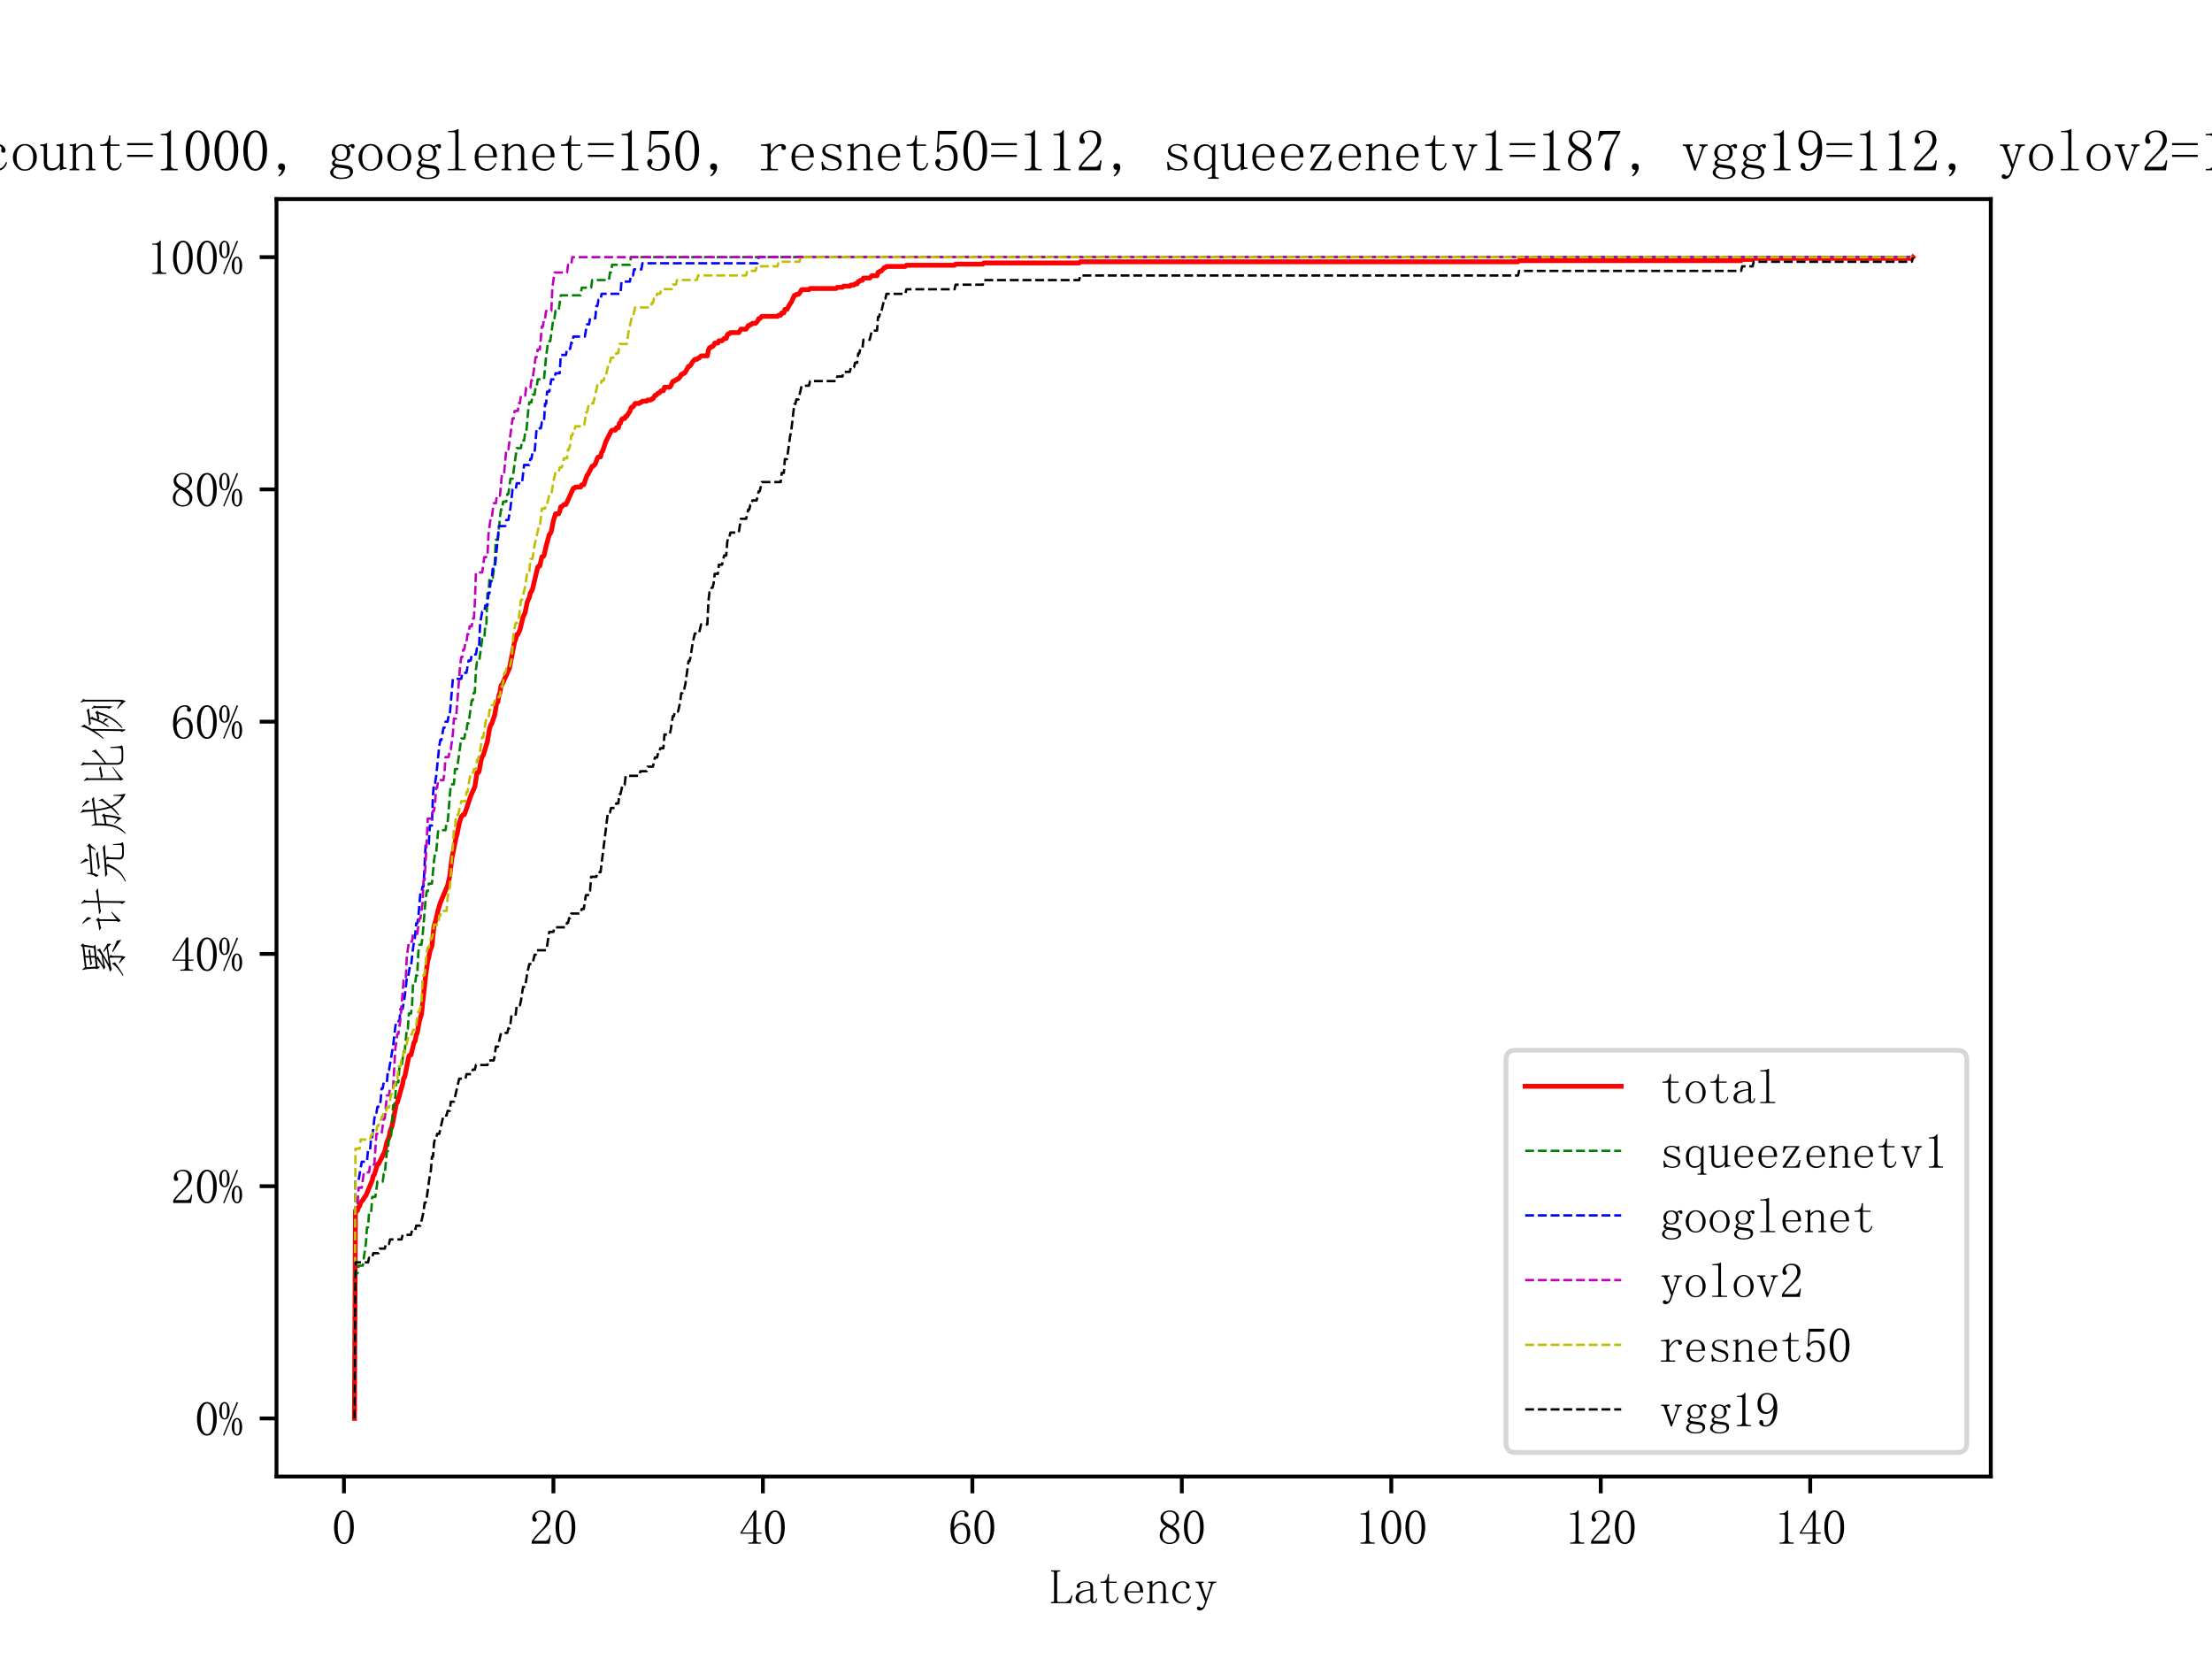<?xml version="1.0" encoding="utf-8" standalone="no"?>
<!DOCTYPE svg PUBLIC "-//W3C//DTD SVG 1.1//EN"
  "http://www.w3.org/Graphics/SVG/1.1/DTD/svg11.dtd">
<svg xmlns:xlink="http://www.w3.org/1999/xlink" width="460.8pt" height="345.6pt" viewBox="0 0 460.8 345.6" xmlns="http://www.w3.org/2000/svg" version="1.1">
 <defs>
  <style type="text/css">*{stroke-linejoin: round; stroke-linecap: butt}</style>
 </defs>
 <g id="figure_1">
  <g id="patch_1">
   <path d="M 0 345.6 
L 460.8 345.6 
L 460.8 0 
L 0 0 
z
" style="fill: #ffffff"/>
  </g>
  <g id="axes_1">
   <g id="patch_2">
    <path d="M 57.6 307.584 
L 414.72 307.584 
L 414.72 41.472 
L 57.6 41.472 
z
" style="fill: #ffffff"/>
   </g>
   <g id="matplotlib.axis_1">
    <g id="xtick_1">
     <g id="line2d_1">
      <defs>
       <path id="m1323248e77" d="M 0 0 
L 0 3.5 
" style="stroke: #000000; stroke-width: 0.8"/>
      </defs>
      <g>
       <use xlink:href="#m1323248e77" x="71.651" y="307.584" style="stroke: #000000; stroke-width: 0.8"/>
      </g>
     </g>
     <g id="text_1">
      <!-- 0 -->
      <g transform="translate(69.151 321.576) scale(0.1 -0.1)">
       <defs>
        <path id="FangSong-30" d="M 1575 4125 
Q 1225 4125 987 3587 
Q 750 3050 750 2150 
Q 750 1200 987 675 
Q 1225 150 1575 150 
Q 1950 150 2162 675 
Q 2375 1200 2375 2150 
Q 2375 3050 2175 3587 
Q 1975 4125 1575 4125 
z
M 1575 -50 
Q 1025 -50 650 525 
Q 275 1100 275 2150 
Q 275 3125 637 3725 
Q 1000 4325 1575 4325 
Q 2125 4325 2487 3750 
Q 2850 3175 2850 2150 
Q 2850 1125 2487 537 
Q 2125 -50 1575 -50 
z
" transform="scale(0.016)"/>
       </defs>
       <use xlink:href="#FangSong-30"/>
      </g>
     </g>
    </g>
    <g id="xtick_2">
     <g id="line2d_2">
      <g>
       <use xlink:href="#m1323248e77" x="115.287" y="307.584" style="stroke: #000000; stroke-width: 0.8"/>
      </g>
     </g>
     <g id="text_2">
      <!-- 20 -->
      <g transform="translate(110.287 321.576) scale(0.1 -0.1)">
       <defs>
        <path id="FangSong-32" d="M 2300 3225 
Q 2300 3675 2100 3912 
Q 1900 4150 1500 4150 
Q 1200 4150 987 3987 
Q 775 3825 775 3575 
Q 775 3425 862 3325 
Q 950 3225 950 3125 
Q 950 3000 887 2937 
Q 825 2875 700 2875 
Q 550 2875 462 2962 
Q 375 3050 375 3250 
Q 375 3775 750 4050 
Q 1125 4325 1550 4325 
Q 2150 4325 2437 4025 
Q 2725 3725 2725 3275 
Q 2725 2975 2587 2675 
Q 2450 2375 2150 2100 
Q 1425 1400 1037 962 
Q 650 525 575 375 
L 2050 375 
Q 2275 375 2425 550 
Q 2575 725 2625 1075 
L 2775 1075 
L 2625 0 
L 300 0 
L 300 325 
Q 425 550 712 900 
Q 1000 1250 1475 1725 
Q 1900 2150 2100 2525 
Q 2300 2900 2300 3225 
z
" transform="scale(0.016)"/>
       </defs>
       <use xlink:href="#FangSong-32"/>
       <use xlink:href="#FangSong-30" x="50"/>
      </g>
     </g>
    </g>
    <g id="xtick_3">
     <g id="line2d_3">
      <g>
       <use xlink:href="#m1323248e77" x="158.924" y="307.584" style="stroke: #000000; stroke-width: 0.8"/>
      </g>
     </g>
     <g id="text_3">
      <!-- 40 -->
      <g transform="translate(153.924 321.576) scale(0.1 -0.1)">
       <defs>
        <path id="FangSong-34" d="M 2275 475 
Q 2275 300 2375 225 
Q 2475 150 2650 150 
L 2875 150 
L 2875 0 
L 1225 0 
L 1225 150 
L 1500 150 
Q 1700 150 1787 225 
Q 1875 300 1875 475 
L 1875 1300 
L 200 1300 
L 200 1425 
L 2025 4325 
L 2275 4325 
L 2275 1450 
L 2950 1450 
L 2950 1300 
L 2275 1300 
L 2275 475 
z
M 1850 3700 
L 425 1450 
L 1875 1450 
L 1875 3700 
L 1850 3700 
z
" transform="scale(0.016)"/>
       </defs>
       <use xlink:href="#FangSong-34"/>
       <use xlink:href="#FangSong-30" x="50"/>
      </g>
     </g>
    </g>
    <g id="xtick_4">
     <g id="line2d_4">
      <g>
       <use xlink:href="#m1323248e77" x="202.56" y="307.584" style="stroke: #000000; stroke-width: 0.8"/>
      </g>
     </g>
     <g id="text_4">
      <!-- 60 -->
      <g transform="translate(197.56 321.576) scale(0.1 -0.1)">
       <defs>
        <path id="FangSong-36" d="M 750 1700 
Q 750 950 1012 537 
Q 1275 125 1650 125 
Q 2025 125 2225 400 
Q 2425 675 2425 1425 
Q 2425 1925 2212 2200 
Q 2000 2475 1700 2475 
Q 1425 2475 1187 2312 
Q 950 2150 750 1700 
z
M 1725 2725 
Q 2325 2725 2587 2325 
Q 2850 1925 2850 1425 
Q 2850 675 2487 312 
Q 2125 -50 1650 -50 
Q 975 -50 625 462 
Q 275 975 275 1950 
Q 275 3100 700 3712 
Q 1125 4325 1850 4325 
Q 2200 4325 2412 4125 
Q 2625 3925 2625 3775 
Q 2625 3625 2562 3550 
Q 2500 3475 2350 3475 
Q 2225 3475 2162 3537 
Q 2100 3600 2100 3725 
Q 2100 3775 2112 3825 
Q 2125 3875 2125 3925 
Q 2125 4025 2050 4087 
Q 1975 4150 1775 4150 
Q 1350 4150 1050 3762 
Q 750 3375 750 2075 
Q 900 2400 1162 2562 
Q 1425 2725 1725 2725 
z
" transform="scale(0.016)"/>
       </defs>
       <use xlink:href="#FangSong-36"/>
       <use xlink:href="#FangSong-30" x="50"/>
      </g>
     </g>
    </g>
    <g id="xtick_5">
     <g id="line2d_5">
      <g>
       <use xlink:href="#m1323248e77" x="246.196" y="307.584" style="stroke: #000000; stroke-width: 0.8"/>
      </g>
     </g>
     <g id="text_5">
      <!-- 80 -->
      <g transform="translate(241.196 321.576) scale(0.1 -0.1)">
       <defs>
        <path id="FangSong-38" d="M 600 1025 
Q 600 625 862 375 
Q 1125 125 1525 125 
Q 2000 125 2212 375 
Q 2425 625 2425 1000 
Q 2425 1325 2125 1625 
Q 1825 1925 1225 2175 
Q 925 1975 762 1675 
Q 600 1375 600 1025 
z
M 2800 1075 
Q 2800 600 2450 275 
Q 2100 -50 1525 -50 
Q 1000 -50 625 275 
Q 250 600 250 1025 
Q 250 1450 462 1750 
Q 675 2050 1075 2275 
Q 725 2450 537 2712 
Q 350 2975 350 3300 
Q 350 3725 675 4025 
Q 1000 4325 1575 4325 
Q 2100 4325 2425 4025 
Q 2750 3725 2750 3300 
Q 2750 3000 2562 2737 
Q 2375 2475 1975 2275 
Q 2400 2025 2600 1725 
Q 2800 1425 2800 1075 
z
M 2400 3275 
Q 2400 3625 2200 3887 
Q 2000 4150 1575 4150 
Q 1100 4150 900 3900 
Q 700 3650 700 3375 
Q 700 3100 987 2837 
Q 1275 2575 1800 2375 
Q 2100 2525 2250 2750 
Q 2400 2975 2400 3275 
z
" transform="scale(0.016)"/>
       </defs>
       <use xlink:href="#FangSong-38"/>
       <use xlink:href="#FangSong-30" x="50"/>
      </g>
     </g>
    </g>
    <g id="xtick_6">
     <g id="line2d_6">
      <g>
       <use xlink:href="#m1323248e77" x="289.833" y="307.584" style="stroke: #000000; stroke-width: 0.8"/>
      </g>
     </g>
     <g id="text_6">
      <!-- 100 -->
      <g transform="translate(282.333 321.576) scale(0.1 -0.1)">
       <defs>
        <path id="FangSong-31" d="M 1800 4350 
L 1800 550 
Q 1800 350 1925 250 
Q 2050 150 2275 150 
L 2525 150 
L 2525 0 
L 700 0 
L 700 150 
L 925 150 
Q 1175 150 1287 250 
Q 1400 350 1400 550 
L 1400 3575 
Q 1400 3675 1337 3737 
Q 1275 3800 1150 3800 
L 700 3800 
L 700 3950 
L 925 3950 
Q 1225 3950 1412 4050 
Q 1600 4150 1700 4350 
L 1800 4350 
z
" transform="scale(0.016)"/>
       </defs>
       <use xlink:href="#FangSong-31"/>
       <use xlink:href="#FangSong-30" x="50"/>
       <use xlink:href="#FangSong-30" x="100"/>
      </g>
     </g>
    </g>
    <g id="xtick_7">
     <g id="line2d_7">
      <g>
       <use xlink:href="#m1323248e77" x="333.469" y="307.584" style="stroke: #000000; stroke-width: 0.8"/>
      </g>
     </g>
     <g id="text_7">
      <!-- 120 -->
      <g transform="translate(325.969 321.576) scale(0.1 -0.1)">
       <use xlink:href="#FangSong-31"/>
       <use xlink:href="#FangSong-32" x="50"/>
       <use xlink:href="#FangSong-30" x="100"/>
      </g>
     </g>
    </g>
    <g id="xtick_8">
     <g id="line2d_8">
      <g>
       <use xlink:href="#m1323248e77" x="377.105" y="307.584" style="stroke: #000000; stroke-width: 0.8"/>
      </g>
     </g>
     <g id="text_8">
      <!-- 140 -->
      <g transform="translate(369.605 321.576) scale(0.1 -0.1)">
       <use xlink:href="#FangSong-31"/>
       <use xlink:href="#FangSong-34" x="50"/>
       <use xlink:href="#FangSong-30" x="100"/>
      </g>
     </g>
    </g>
    <g id="text_9">
     <!-- Latency -->
     <g transform="translate(218.66 333.975) scale(0.1 -0.1)">
      <defs>
       <path id="FangSong-4c" d="M 975 350 
Q 975 250 1037 200 
Q 1100 150 1200 150 
L 1875 150 
Q 2225 150 2475 362 
Q 2725 575 2850 1025 
L 2975 975 
L 2750 0 
L 175 0 
L 175 150 
L 350 150 
Q 475 150 525 200 
Q 575 250 575 350 
L 575 3925 
Q 575 4025 525 4075 
Q 475 4125 350 4125 
L 200 4125 
L 200 4275 
L 1375 4275 
L 1375 4125 
L 1200 4125 
Q 1100 4125 1037 4075 
Q 975 4025 975 3925 
L 975 350 
z
" transform="scale(0.016)"/>
       <path id="FangSong-61" d="M 1200 -25 
Q 750 -25 500 187 
Q 250 400 250 675 
Q 250 1125 637 1412 
Q 1025 1700 2175 1825 
L 2175 2125 
Q 2175 2375 2062 2537 
Q 1950 2700 1550 2700 
Q 1125 2700 950 2562 
Q 775 2425 825 2275 
Q 875 2175 825 2075 
Q 775 1975 625 1975 
Q 525 1975 462 2037 
Q 400 2100 400 2225 
Q 400 2450 725 2650 
Q 1050 2850 1525 2850 
Q 2025 2850 2275 2662 
Q 2525 2475 2525 2125 
L 2525 475 
Q 2525 275 2562 237 
Q 2600 200 2700 200 
Q 2825 200 2875 312 
Q 2925 425 2925 625 
L 3050 625 
Q 3050 275 2925 137 
Q 2800 0 2600 0 
Q 2425 0 2325 75 
Q 2225 150 2175 325 
Q 1925 150 1712 62 
Q 1500 -25 1200 -25 
z
M 675 750 
Q 675 525 812 337 
Q 950 150 1250 150 
Q 1475 150 1700 237 
Q 1925 325 2175 500 
L 2175 1675 
Q 1325 1575 1000 1337 
Q 675 1100 675 750 
z
" transform="scale(0.016)"/>
       <path id="FangSong-74" d="M 1475 800 
Q 1475 450 1600 325 
Q 1725 200 1975 200 
Q 2225 200 2375 362 
Q 2525 525 2575 825 
L 2700 775 
Q 2650 425 2437 200 
Q 2225 -25 1875 -25 
Q 1500 -25 1312 200 
Q 1125 425 1125 900 
L 1125 2650 
L 375 2650 
L 375 2800 
L 575 2800 
Q 875 2800 1062 2987 
Q 1250 3175 1300 3575 
L 1325 3775 
L 1475 3775 
L 1475 2800 
L 2475 2800 
L 2475 2650 
L 1475 2650 
L 1475 800 
z
" transform="scale(0.016)"/>
       <path id="FangSong-65" d="M 2375 1550 
Q 2400 2100 2187 2387 
Q 1975 2675 1625 2675 
Q 1250 2675 1012 2375 
Q 775 2075 775 1550 
L 2375 1550 
z
M 775 1400 
Q 775 725 1037 437 
Q 1300 150 1725 150 
Q 2050 150 2275 337 
Q 2500 525 2600 800 
L 2725 750 
Q 2650 475 2387 212 
Q 2125 -50 1675 -50 
Q 1100 -50 737 325 
Q 375 700 375 1400 
Q 375 2025 737 2437 
Q 1100 2850 1625 2850 
Q 2100 2850 2450 2525 
Q 2800 2200 2800 1400 
L 775 1400 
z
" transform="scale(0.016)"/>
       <path id="FangSong-6e" d="M 175 0 
L 175 150 
L 300 150 
Q 425 150 475 200 
Q 525 250 525 350 
L 525 2500 
Q 525 2575 500 2612 
Q 475 2650 400 2650 
L 200 2650 
L 200 2800 
L 375 2800 
Q 500 2800 612 2825 
Q 725 2850 825 2925 
L 875 2925 
L 875 2350 
Q 1100 2600 1325 2725 
Q 1550 2850 1800 2850 
Q 2225 2850 2425 2625 
Q 2625 2400 2625 1950 
L 2625 350 
Q 2625 250 2687 200 
Q 2750 150 2850 150 
L 2975 150 
L 2975 0 
L 1925 0 
L 1925 150 
L 2050 150 
Q 2175 150 2225 200 
Q 2275 250 2275 350 
L 2275 2025 
Q 2275 2325 2150 2487 
Q 2025 2650 1775 2650 
Q 1550 2650 1312 2500 
Q 1075 2350 875 2075 
L 875 350 
Q 875 250 937 200 
Q 1000 150 1100 150 
L 1225 150 
L 1225 0 
L 175 0 
z
" transform="scale(0.016)"/>
       <path id="FangSong-63" d="M 2125 2125 
Q 2125 2200 2137 2225 
Q 2150 2250 2175 2325 
Q 2200 2425 2075 2562 
Q 1950 2700 1650 2700 
Q 1275 2700 1012 2337 
Q 750 1975 750 1375 
Q 750 825 975 487 
Q 1200 150 1725 150 
Q 2075 150 2312 375 
Q 2550 600 2650 900 
L 2775 850 
Q 2675 475 2400 212 
Q 2125 -50 1650 -50 
Q 1050 -50 700 325 
Q 350 700 350 1400 
Q 350 2025 725 2437 
Q 1100 2850 1700 2850 
Q 2125 2850 2362 2625 
Q 2600 2400 2600 2175 
Q 2600 2025 2537 1962 
Q 2475 1900 2350 1900 
Q 2250 1900 2187 1962 
Q 2125 2025 2125 2125 
z
" transform="scale(0.016)"/>
       <path id="FangSong-79" d="M 1625 700 
L 1675 700 
L 2225 2375 
Q 2275 2500 2212 2575 
Q 2150 2650 2050 2650 
L 1900 2650 
L 1900 2800 
L 2950 2800 
L 2950 2650 
L 2800 2650 
Q 2700 2650 2600 2575 
Q 2500 2500 2450 2375 
L 1600 -100 
Q 1475 -500 1287 -712 
Q 1100 -925 800 -950 
Q 650 -950 537 -875 
Q 425 -800 425 -675 
Q 425 -575 487 -500 
Q 550 -425 675 -425 
Q 775 -425 837 -525 
Q 900 -625 1050 -587 
Q 1200 -550 1250 -425 
Q 1300 -350 1375 -162 
Q 1450 25 1500 225 
L 650 2425 
Q 625 2525 537 2587 
Q 450 2650 350 2650 
L 250 2650 
L 250 2800 
L 1300 2800 
L 1300 2650 
L 1200 2650 
Q 1100 2650 1050 2587 
Q 1000 2525 1025 2400 
L 1625 700 
z
" transform="scale(0.016)"/>
      </defs>
      <use xlink:href="#FangSong-4c"/>
      <use xlink:href="#FangSong-61" x="50"/>
      <use xlink:href="#FangSong-74" x="100"/>
      <use xlink:href="#FangSong-65" x="150"/>
      <use xlink:href="#FangSong-6e" x="200"/>
      <use xlink:href="#FangSong-63" x="250"/>
      <use xlink:href="#FangSong-79" x="300"/>
     </g>
    </g>
   </g>
   <g id="matplotlib.axis_2">
    <g id="ytick_1">
     <g id="line2d_9">
      <defs>
       <path id="md0750fc454" d="M 0 0 
L -3.5 0 
" style="stroke: #000000; stroke-width: 0.8"/>
      </defs>
      <g>
       <use xlink:href="#md0750fc454" x="57.6" y="295.488" style="stroke: #000000; stroke-width: 0.8"/>
      </g>
     </g>
     <g id="text_10">
      <!-- 0% -->
      <g transform="translate(40.6 298.984) scale(0.1 -0.1)">
       <defs>
        <path id="FangSong-25" d="M 725 4150 
Q 575 4150 475 3950 
Q 375 3750 375 3200 
Q 375 2575 487 2387 
Q 600 2200 725 2200 
Q 900 2200 987 2425 
Q 1075 2650 1075 3200 
Q 1075 3650 1012 3900 
Q 950 4150 725 4150 
z
M 1400 3175 
Q 1400 2725 1250 2387 
Q 1100 2050 725 2050 
Q 425 2050 237 2350 
Q 50 2650 50 3175 
Q 50 3725 250 4025 
Q 450 4325 725 4325 
Q 1025 4325 1212 4012 
Q 1400 3700 1400 3175 
z
M 2700 1100 
Q 2700 1525 2625 1800 
Q 2550 2075 2350 2075 
Q 2200 2075 2100 1837 
Q 2000 1600 2000 1100 
Q 2000 475 2112 300 
Q 2225 125 2350 125 
Q 2525 125 2612 337 
Q 2700 550 2700 1100 
z
M 3025 1075 
Q 3025 575 2850 262 
Q 2675 -50 2350 -50 
Q 2075 -50 1875 262 
Q 1675 575 1675 1075 
Q 1675 1625 1875 1937 
Q 2075 2250 2350 2250 
Q 2650 2250 2837 1925 
Q 3025 1600 3025 1075 
z
M 2500 4250 
L 700 -50 
L 550 25 
L 2325 4325 
L 2500 4250 
z
" transform="scale(0.016)"/>
       </defs>
       <use xlink:href="#FangSong-30"/>
       <use xlink:href="#FangSong-25" x="50"/>
      </g>
     </g>
    </g>
    <g id="ytick_2">
     <g id="line2d_10">
      <g>
       <use xlink:href="#md0750fc454" x="57.6" y="247.104" style="stroke: #000000; stroke-width: 0.8"/>
      </g>
     </g>
     <g id="text_11">
      <!-- 20% -->
      <g transform="translate(35.6 250.6) scale(0.1 -0.1)">
       <use xlink:href="#FangSong-32"/>
       <use xlink:href="#FangSong-30" x="50"/>
       <use xlink:href="#FangSong-25" x="100"/>
      </g>
     </g>
    </g>
    <g id="ytick_3">
     <g id="line2d_11">
      <g>
       <use xlink:href="#md0750fc454" x="57.6" y="198.72" style="stroke: #000000; stroke-width: 0.8"/>
      </g>
     </g>
     <g id="text_12">
      <!-- 40% -->
      <g transform="translate(35.6 202.216) scale(0.1 -0.1)">
       <use xlink:href="#FangSong-34"/>
       <use xlink:href="#FangSong-30" x="50"/>
       <use xlink:href="#FangSong-25" x="100"/>
      </g>
     </g>
    </g>
    <g id="ytick_4">
     <g id="line2d_12">
      <g>
       <use xlink:href="#md0750fc454" x="57.6" y="150.336" style="stroke: #000000; stroke-width: 0.8"/>
      </g>
     </g>
     <g id="text_13">
      <!-- 60% -->
      <g transform="translate(35.6 153.832) scale(0.1 -0.1)">
       <use xlink:href="#FangSong-36"/>
       <use xlink:href="#FangSong-30" x="50"/>
       <use xlink:href="#FangSong-25" x="100"/>
      </g>
     </g>
    </g>
    <g id="ytick_5">
     <g id="line2d_13">
      <g>
       <use xlink:href="#md0750fc454" x="57.6" y="101.952" style="stroke: #000000; stroke-width: 0.8"/>
      </g>
     </g>
     <g id="text_14">
      <!-- 80% -->
      <g transform="translate(35.6 105.448) scale(0.1 -0.1)">
       <use xlink:href="#FangSong-38"/>
       <use xlink:href="#FangSong-30" x="50"/>
       <use xlink:href="#FangSong-25" x="100"/>
      </g>
     </g>
    </g>
    <g id="ytick_6">
     <g id="line2d_14">
      <g>
       <use xlink:href="#md0750fc454" x="57.6" y="53.568" style="stroke: #000000; stroke-width: 0.8"/>
      </g>
     </g>
     <g id="text_15">
      <!-- 100% -->
      <g transform="translate(30.6 57.064) scale(0.1 -0.1)">
       <use xlink:href="#FangSong-31"/>
       <use xlink:href="#FangSong-30" x="50"/>
       <use xlink:href="#FangSong-30" x="100"/>
       <use xlink:href="#FangSong-25" x="150"/>
      </g>
     </g>
    </g>
    <g id="text_16">
     <!-- 累计完成比例 -->
     <g transform="translate(25.155 204.528) rotate(-90) scale(0.1 -0.1)">
      <defs>
       <path id="FangSong-7d2f" d="M 4525 4975 
L 4700 5225 
L 5000 4950 
L 4825 4775 
L 4625 3550 
L 4850 3300 
L 3175 3150 
L 3375 2975 
Q 3200 2925 2862 2725 
Q 2525 2525 2075 2275 
L 3475 2500 
Q 3750 2675 3900 2800 
Q 4050 2925 4100 3075 
L 4175 3100 
L 4325 2700 
Q 4200 2675 3500 2237 
Q 2800 1800 2275 1550 
L 4375 1825 
L 3900 2175 
L 4000 2275 
Q 4625 1900 4950 1725 
Q 4975 1475 4925 1225 
Q 4800 1375 4500 1675 
L 3250 1475 
L 3525 1300 
Q 3375 1200 3375 875 
L 3375 25 
Q 3375 -325 3225 -625 
Q 2975 -325 2400 150 
L 2450 250 
L 3050 -75 
Q 3150 -125 3150 0 
L 3150 925 
Q 3150 1300 3125 1450 
Q 1875 1275 1575 1175 
L 1325 1425 
L 1850 1550 
Q 2175 1700 3250 2300 
Q 2075 2100 1875 2000 
L 1575 2250 
L 1800 2300 
Q 2150 2475 3025 3125 
L 2000 3025 
Q 2000 2675 1950 2700 
Q 1900 2725 1650 3025 
Q 1725 3250 1725 3425 
L 1650 4400 
Q 1625 4675 1525 4950 
L 1625 5000 
L 1875 4675 
L 4525 4975 
z
M 3150 3375 
L 3150 3875 
Q 2525 3800 2400 3725 
L 2100 3975 
Q 2500 3975 3150 4075 
L 3150 4600 
L 1900 4450 
L 1975 3250 
L 3150 3375 
z
M 3375 4100 
Q 3950 4175 4025 4225 
L 4275 4000 
Q 3950 3975 3375 3900 
L 3375 3400 
L 4400 3500 
L 4575 4750 
L 3375 4600 
L 3375 4100 
z
M 5450 -75 
Q 4975 325 3875 1025 
L 3950 1125 
Q 4850 700 5350 500 
Q 5425 250 5450 -75 
z
M 800 -250 
Q 1350 75 1825 500 
Q 2300 925 2325 1125 
L 2400 1150 
L 2550 725 
Q 2425 700 2075 425 
Q 1725 150 875 -350 
L 800 -250 
z
" transform="scale(0.016)"/>
       <path id="FangSong-8ba1" d="M 4075 4200 
Q 4100 4825 3900 5100 
L 3975 5150 
L 4450 4725 
Q 4275 4600 4300 4200 
L 4275 3000 
Q 5525 3200 5575 3250 
L 5950 2950 
Q 5725 2975 4275 2800 
L 4250 -425 
Q 4250 -700 4150 -575 
L 3875 -150 
Q 4050 50 4025 300 
L 4050 2750 
Q 2975 2625 2900 2575 
L 2525 2825 
Q 2850 2825 4050 2975 
L 4075 4200 
z
M 1775 3250 
L 2100 2950 
L 1900 2750 
L 1875 550 
L 2825 1250 
L 2875 1175 
Q 1875 250 1750 -25 
L 1525 275 
Q 1625 375 1650 625 
L 1675 2775 
Q 900 2625 750 2550 
L 425 2800 
Q 850 2825 1650 3000 
L 1775 3250 
z
M 2025 3800 
Q 1825 4300 1325 4950 
L 1375 5025 
Q 1925 4575 2175 4300 
Q 2125 4000 2025 3800 
z
" transform="scale(0.016)"/>
       <path id="FangSong-5b8c" d="M 5375 2050 
Q 4925 2050 3550 1950 
L 3850 1750 
Q 3725 1600 3700 1375 
L 3675 275 
Q 3650 -125 4075 -175 
L 4925 -175 
Q 5300 -150 5312 62 
Q 5325 275 5325 1025 
L 5425 1025 
Q 5450 750 5475 337 
Q 5500 -75 5700 -275 
Q 5400 -375 5000 -400 
L 4075 -400 
Q 3425 -350 3425 150 
L 3475 1450 
Q 3475 1775 3425 1925 
L 2675 1850 
L 2875 1650 
Q 2750 1550 2600 1200 
Q 2450 850 2025 312 
Q 1600 -225 600 -675 
L 550 -575 
Q 1525 -100 1987 625 
Q 2450 1350 2525 1850 
Q 1550 1775 1500 1725 
L 1150 2025 
Q 1625 2025 3212 2150 
Q 4800 2275 5000 2350 
L 5375 2050 
z
M 1650 3650 
Q 1550 3125 1325 2875 
L 1150 3250 
Q 1450 3425 1575 4400 
L 1675 4400 
L 1675 3900 
L 5025 4150 
L 5175 4400 
L 5525 4075 
Q 5375 4050 4725 3250 
L 4650 3325 
L 4975 3900 
L 1650 3650 
z
M 4475 2975 
Q 4225 2975 3412 2875 
Q 2600 2775 2400 2725 
L 2050 2975 
Q 2575 2975 3200 3075 
Q 3825 3175 4150 3225 
L 4475 2975 
z
M 3550 4575 
Q 3475 4350 3300 4150 
Q 3225 4475 2900 5200 
L 2975 5250 
Q 3350 4825 3550 4575 
z
" transform="scale(0.016)"/>
       <path id="FangSong-6210" d="M 5575 975 
Q 5600 -150 5750 -625 
Q 4650 -225 4000 1075 
Q 3625 650 2975 225 
L 2925 325 
Q 3525 825 3900 1300 
Q 3600 2275 3500 3300 
L 1875 3125 
Q 1875 2625 1825 2100 
L 2725 2250 
L 2875 2475 
L 3175 2225 
L 3000 2050 
Q 2850 475 2575 -125 
Q 2225 400 1825 775 
L 1875 850 
L 2475 400 
Q 2650 875 2750 2000 
L 1825 1850 
Q 1675 250 600 -650 
L 525 -600 
Q 1250 250 1425 987 
Q 1600 1725 1625 2612 
Q 1650 3500 1550 3800 
L 1625 3825 
L 1850 3350 
L 3450 3525 
Q 3400 4150 3375 4562 
Q 3350 4975 3225 5200 
L 3275 5225 
L 3725 4900 
Q 3625 4925 3637 4575 
Q 3650 4225 3675 3550 
Q 4900 3700 5050 3775 
L 5325 3475 
Q 4775 3475 3725 3325 
Q 3775 2425 4075 1525 
Q 4500 2025 4687 2325 
Q 4875 2625 4800 2850 
L 4875 2875 
L 5125 2325 
Q 5075 2400 4850 2125 
Q 4625 1850 4150 1275 
Q 4625 225 5425 -125 
L 5475 975 
L 5575 975 
z
M 4100 5000 
Q 4525 4700 4875 4450 
Q 4825 4250 4750 4025 
Q 4400 4525 4025 4950 
L 4100 5000 
z
" transform="scale(0.016)"/>
       <path id="FangSong-6bd4" d="M 3500 2125 
Q 3925 2425 4487 2975 
Q 5050 3525 4950 3750 
L 5025 3775 
L 5250 3225 
Q 5175 3250 4875 3000 
Q 4575 2750 4287 2525 
Q 4000 2300 3500 1900 
L 3500 575 
Q 3475 -100 4150 -100 
L 4800 -100 
Q 5275 -100 5375 12 
Q 5475 125 5450 1350 
L 5575 1350 
Q 5600 825 5637 412 
Q 5675 0 5800 -175 
Q 5375 -325 4800 -325 
L 4150 -325 
Q 3225 -350 3275 550 
L 3275 4300 
Q 3275 4875 3150 5150 
L 3200 5200 
L 3625 4850 
Q 3475 4825 3500 4250 
L 3500 2125 
z
M 1500 2575 
Q 1900 2625 2337 2712 
Q 2775 2800 2800 2850 
L 3075 2600 
Q 2875 2575 2350 2475 
Q 1825 2375 1775 2325 
L 1500 2525 
L 1500 150 
L 2925 1075 
L 2975 1025 
Q 1550 -75 1375 -350 
L 1200 0 
Q 1275 75 1275 350 
L 1275 3925 
Q 1275 4475 1150 4750 
L 1200 4800 
L 1625 4400 
Q 1475 4375 1500 3925 
L 1500 2575 
z
" transform="scale(0.016)"/>
       <path id="FangSong-4f8b" d="M 3050 2000 
Q 3025 1800 2975 1600 
Q 2775 1900 2525 2250 
Q 2300 1875 2025 1550 
L 1925 1625 
Q 2675 2725 2975 3975 
Q 2475 3925 2375 3875 
L 2050 4125 
Q 2375 4125 3162 4225 
Q 3950 4325 4100 4450 
L 4350 4125 
Q 4050 4150 3100 3975 
L 3300 3700 
Q 3200 3675 3125 3525 
Q 3050 3375 2925 3050 
L 3625 3150 
L 3775 3350 
L 4050 3075 
L 3875 2900 
Q 3300 825 1850 -225 
L 1800 -100 
Q 3100 975 3625 2900 
Q 3150 2825 3025 2775 
L 2875 2925 
Q 2775 2675 2575 2350 
Q 2900 2125 3050 2000 
z
M 1275 -150 
Q 1425 25 1400 225 
L 1450 3425 
Q 1025 2800 475 2225 
L 400 2325 
Q 875 2850 1450 3887 
Q 2025 4925 1925 5150 
L 2000 5175 
L 2250 4700 
Q 2200 4725 2062 4475 
Q 1925 4225 1675 3800 
L 1625 -325 
Q 1650 -675 1525 -600 
L 1275 -150 
z
M 5475 250 
Q 5475 -300 5300 -650 
Q 4900 -100 4300 375 
L 4350 475 
L 5200 -75 
Q 5250 250 5250 575 
L 5250 4350 
Q 5275 4950 5100 5150 
L 5175 5225 
L 5600 4850 
Q 5450 4775 5475 4325 
L 5475 250 
z
M 4300 1525 
Q 4400 1650 4400 1900 
L 4400 3075 
Q 4425 3525 4300 3750 
L 4350 3800 
L 4725 3450 
Q 4600 3350 4625 3025 
L 4625 1375 
Q 4625 1050 4550 1125 
L 4300 1525 
z
" transform="scale(0.016)"/>
      </defs>
      <use xlink:href="#FangSong-7d2f"/>
      <use xlink:href="#FangSong-8ba1" x="100"/>
      <use xlink:href="#FangSong-5b8c" x="200"/>
      <use xlink:href="#FangSong-6210" x="300"/>
      <use xlink:href="#FangSong-6bd4" x="400"/>
      <use xlink:href="#FangSong-4f8b" x="500"/>
     </g>
    </g>
   </g>
   <g id="line2d_15">
    <path d="M 73.833 295.488 
L 74.051 252.184 
L 74.487 252.184 
L 74.705 251.459 
L 74.924 251.217 
L 75.142 250.491 
L 75.578 250.007 
L 76.015 249.281 
L 76.233 249.039 
L 77.542 245.894 
L 77.76 244.927 
L 77.978 244.685 
L 78.633 242.508 
L 78.851 242.508 
L 80.16 239.846 
L 80.596 237.911 
L 81.033 236.943 
L 81.251 235.734 
L 81.687 234.524 
L 82.342 231.137 
L 82.56 229.928 
L 82.778 229.686 
L 83.869 225.815 
L 84.087 224.605 
L 84.305 224.364 
L 85.178 220.009 
L 85.396 219.767 
L 85.615 219.767 
L 86.269 217.106 
L 86.487 216.864 
L 86.705 215.654 
L 86.924 215.171 
L 87.36 212.751 
L 87.796 211.3 
L 88.669 203.316 
L 89.105 200.172 
L 89.324 199.446 
L 89.542 198.236 
L 89.978 197.027 
L 90.415 192.914 
L 90.851 191.462 
L 91.287 189.527 
L 91.724 188.076 
L 93.251 184.447 
L 93.687 182.511 
L 94.124 178.883 
L 94.996 174.528 
L 95.215 173.802 
L 95.651 171.625 
L 96.087 170.173 
L 96.524 169.69 
L 96.742 169.69 
L 97.178 168.48 
L 98.051 165.819 
L 98.924 163.884 
L 99.36 160.98 
L 99.578 160.98 
L 99.796 160.739 
L 100.233 158.319 
L 100.451 157.594 
L 100.669 157.352 
L 101.542 154.449 
L 101.978 151.788 
L 102.196 151.062 
L 102.415 150.82 
L 103.069 148.884 
L 103.505 146.223 
L 103.724 146.223 
L 103.942 144.772 
L 104.16 144.288 
L 104.378 142.836 
L 104.596 142.595 
L 106.124 139.208 
L 107.215 133.644 
L 107.433 133.16 
L 107.651 132.192 
L 107.869 132.192 
L 108.305 131.224 
L 108.96 128.563 
L 109.396 127.596 
L 109.833 125.418 
L 110.269 124.451 
L 110.487 123.483 
L 110.705 123.241 
L 110.924 122.757 
L 112.015 118.161 
L 112.233 117.919 
L 112.451 117.919 
L 112.887 115.983 
L 113.105 115.983 
L 113.324 115.741 
L 113.76 113.806 
L 114.415 111.387 
L 114.633 111.145 
L 114.851 110.661 
L 115.287 108.484 
L 115.724 107.032 
L 116.378 107.032 
L 116.596 106.548 
L 116.815 105.581 
L 117.033 105.581 
L 117.469 105.097 
L 117.905 105.097 
L 119.433 101.71 
L 119.651 101.71 
L 119.869 101.468 
L 120.96 101.468 
L 121.178 100.984 
L 121.615 100.984 
L 122.269 99.049 
L 122.487 98.807 
L 123.36 97.114 
L 123.578 97.114 
L 124.015 96.63 
L 124.451 95.42 
L 124.669 95.178 
L 125.105 95.178 
L 125.324 94.211 
L 125.542 93.969 
L 126.196 92.033 
L 127.287 89.856 
L 127.505 89.614 
L 128.16 89.614 
L 128.378 89.13 
L 128.815 89.13 
L 129.033 88.163 
L 129.251 88.163 
L 129.469 87.437 
L 129.687 87.195 
L 130.124 87.195 
L 130.342 86.711 
L 130.56 86.711 
L 130.996 85.985 
L 131.215 85.743 
L 131.433 85.018 
L 131.651 84.776 
L 131.869 84.776 
L 132.305 84.05 
L 133.178 84.05 
L 133.396 83.808 
L 133.615 83.808 
L 133.833 83.566 
L 134.705 83.566 
L 134.924 83.324 
L 135.578 83.324 
L 135.796 83.082 
L 136.015 83.082 
L 136.451 82.356 
L 136.669 82.356 
L 137.105 81.873 
L 137.324 81.873 
L 137.76 81.389 
L 138.196 81.389 
L 138.415 80.663 
L 139.505 80.663 
L 139.724 80.421 
L 140.16 79.453 
L 140.378 79.453 
L 140.596 79.212 
L 140.815 79.212 
L 141.033 78.97 
L 141.251 78.97 
L 141.687 78.486 
L 141.905 78.002 
L 142.124 78.002 
L 142.342 77.76 
L 142.56 77.76 
L 142.778 77.518 
L 143.433 76.308 
L 143.651 76.308 
L 143.869 76.067 
L 144.305 75.341 
L 144.742 74.857 
L 145.178 74.857 
L 145.396 74.615 
L 145.615 74.615 
L 146.051 74.131 
L 147.36 74.131 
L 147.578 72.922 
L 147.796 72.438 
L 148.015 72.438 
L 148.233 72.196 
L 148.451 72.196 
L 148.669 71.954 
L 148.887 71.47 
L 149.542 71.47 
L 149.76 70.986 
L 150.415 70.986 
L 150.851 70.502 
L 151.287 70.502 
L 151.505 69.777 
L 151.724 69.535 
L 151.942 69.535 
L 152.16 69.293 
L 153.905 69.293 
L 154.342 68.567 
L 155.433 68.567 
L 155.869 67.841 
L 156.087 67.841 
L 156.305 67.599 
L 156.524 67.599 
L 156.742 67.357 
L 157.396 67.357 
L 157.833 66.874 
L 158.051 66.39 
L 158.269 66.39 
L 158.705 65.906 
L 161.978 65.906 
L 162.196 65.664 
L 162.633 65.664 
L 162.851 65.18 
L 163.287 65.18 
L 163.505 64.454 
L 163.942 64.454 
L 164.596 63.245 
L 164.815 63.003 
L 165.469 61.551 
L 165.687 61.551 
L 165.905 61.309 
L 166.342 61.309 
L 166.56 61.068 
L 166.996 60.342 
L 168.524 60.342 
L 168.742 60.1 
L 174.196 60.1 
L 174.415 59.858 
L 175.505 59.858 
L 175.724 59.616 
L 177.033 59.616 
L 177.251 59.374 
L 177.905 59.374 
L 178.124 59.132 
L 178.56 59.132 
L 178.778 58.648 
L 178.996 58.648 
L 179.215 58.406 
L 179.651 58.406 
L 179.869 57.923 
L 181.178 57.923 
L 181.615 57.439 
L 182.705 57.439 
L 182.924 56.713 
L 183.142 56.713 
L 183.36 56.471 
L 183.578 56.471 
L 184.233 55.745 
L 184.451 55.745 
L 184.669 55.503 
L 188.596 55.503 
L 188.815 55.261 
L 198.851 55.261 
L 199.069 55.02 
L 204.742 55.02 
L 204.96 54.778 
L 224.815 54.778 
L 225.033 54.536 
L 316.233 54.536 
L 316.451 54.294 
L 362.705 54.294 
L 362.924 54.052 
L 365.105 54.052 
L 365.324 53.81 
L 398.269 53.81 
L 398.487 53.568 
L 398.487 53.568 
" clip-path="url(#pdfe50bf4c4)" style="fill: none; stroke: #ff0000; stroke-linecap: square"/>
   </g>
   <g id="line2d_16">
    <path d="M 73.833 295.488 
L 74.051 265.248 
L 74.487 265.248 
L 74.705 263.656 
L 75.578 263.656 
L 76.233 258.882 
L 76.451 255.699 
L 76.669 255.699 
L 76.887 252.515 
L 77.324 252.515 
L 77.542 249.332 
L 78.196 249.332 
L 78.633 246.149 
L 79.724 246.149 
L 79.942 244.557 
L 80.16 244.557 
L 80.596 239.783 
L 80.815 239.783 
L 81.033 236.6 
L 81.469 236.6 
L 81.905 230.233 
L 82.124 230.233 
L 82.342 228.642 
L 82.56 225.459 
L 82.996 225.459 
L 83.215 222.275 
L 83.651 222.275 
L 84.087 219.092 
L 84.305 219.092 
L 84.742 214.317 
L 84.96 214.317 
L 85.178 211.134 
L 85.615 211.134 
L 85.833 209.543 
L 86.051 204.768 
L 86.487 204.768 
L 86.705 203.176 
L 86.924 203.176 
L 87.142 198.402 
L 87.36 196.81 
L 87.796 196.81 
L 88.015 195.219 
L 88.669 187.261 
L 88.887 185.669 
L 89.105 185.669 
L 89.324 184.077 
L 89.978 184.077 
L 90.415 179.303 
L 90.633 177.711 
L 90.851 177.711 
L 91.287 172.936 
L 92.815 172.936 
L 93.033 171.345 
L 93.251 171.345 
L 93.905 163.387 
L 94.56 163.387 
L 94.778 160.204 
L 95.215 160.204 
L 96.087 153.837 
L 96.742 153.837 
L 96.96 152.246 
L 97.178 152.246 
L 97.396 150.654 
L 97.615 150.654 
L 98.269 145.88 
L 98.487 145.88 
L 98.705 144.288 
L 98.924 144.288 
L 99.142 139.513 
L 99.36 137.922 
L 99.796 137.922 
L 100.451 133.147 
L 100.887 133.147 
L 101.105 129.964 
L 101.324 129.964 
L 101.542 123.597 
L 101.76 123.597 
L 101.978 120.414 
L 102.633 120.414 
L 103.069 117.231 
L 103.287 112.456 
L 103.724 112.456 
L 104.16 107.682 
L 104.378 106.09 
L 104.596 106.09 
L 104.815 104.499 
L 105.469 104.499 
L 105.687 102.907 
L 105.905 102.907 
L 106.342 99.724 
L 106.778 99.724 
L 107.651 93.357 
L 108.524 93.357 
L 108.742 91.766 
L 109.178 91.766 
L 109.396 90.174 
L 109.615 90.174 
L 110.051 85.4 
L 110.269 83.808 
L 110.705 83.808 
L 110.924 82.216 
L 111.36 82.216 
L 111.578 80.625 
L 111.796 80.625 
L 112.015 79.033 
L 113.324 79.033 
L 113.76 74.259 
L 114.196 71.075 
L 114.633 71.075 
L 115.287 66.301 
L 115.505 66.301 
L 115.724 64.709 
L 116.378 64.709 
L 116.815 61.526 
L 120.96 61.526 
L 121.178 59.934 
L 123.142 59.934 
L 123.36 58.343 
L 126.851 58.343 
L 127.069 56.751 
L 127.287 56.751 
L 127.505 55.16 
L 131.215 55.16 
L 131.433 53.568 
L 398.487 53.568 
L 398.487 53.568 
" clip-path="url(#pdfe50bf4c4)" style="fill: none; stroke-dasharray: 1.85,0.8; stroke-dashoffset: 0; stroke: #008000; stroke-width: 0.5"/>
   </g>
   <g id="line2d_17">
    <path d="M 73.833 295.488 
L 74.051 245.831 
L 74.705 245.831 
L 75.36 242.011 
L 76.451 242.011 
L 76.669 239.464 
L 77.105 239.464 
L 77.324 236.918 
L 77.542 236.918 
L 77.978 233.098 
L 78.196 231.825 
L 78.415 231.825 
L 78.633 230.552 
L 79.069 230.552 
L 79.287 229.278 
L 79.505 226.732 
L 79.724 226.732 
L 79.942 225.459 
L 80.596 225.459 
L 80.815 222.912 
L 81.033 222.912 
L 81.905 217.819 
L 82.342 213.999 
L 82.56 212.726 
L 83.215 212.726 
L 83.433 210.179 
L 83.869 210.179 
L 84.305 207.633 
L 84.742 203.813 
L 84.96 203.813 
L 85.396 201.267 
L 85.615 201.267 
L 86.051 197.447 
L 86.487 194.9 
L 86.705 192.354 
L 86.924 192.354 
L 87.142 191.08 
L 87.578 185.987 
L 87.796 185.987 
L 88.015 184.714 
L 88.233 184.714 
L 88.669 175.801 
L 89.324 175.801 
L 89.542 171.981 
L 89.978 171.981 
L 90.196 165.615 
L 90.415 163.069 
L 90.633 163.069 
L 90.851 161.795 
L 91.505 155.429 
L 91.724 154.156 
L 91.942 154.156 
L 92.378 151.609 
L 92.596 151.609 
L 92.815 150.336 
L 93.251 150.336 
L 93.469 149.063 
L 93.687 149.063 
L 94.342 141.423 
L 96.087 141.423 
L 96.305 140.15 
L 97.178 140.15 
L 97.615 137.603 
L 98.051 137.603 
L 98.269 136.33 
L 99.142 136.33 
L 99.36 135.057 
L 99.796 135.057 
L 100.015 129.964 
L 100.451 127.417 
L 100.887 127.417 
L 101.105 126.144 
L 101.542 126.144 
L 101.76 123.597 
L 101.978 123.597 
L 102.196 121.051 
L 102.415 121.051 
L 102.633 118.504 
L 103.069 118.504 
L 103.942 109.592 
L 105.251 109.592 
L 105.469 108.318 
L 105.905 108.318 
L 106.342 105.772 
L 106.778 101.952 
L 107.433 101.952 
L 107.651 100.679 
L 108.742 100.679 
L 109.178 96.859 
L 110.269 96.859 
L 110.487 95.586 
L 110.705 95.586 
L 110.924 94.312 
L 111.36 94.312 
L 111.796 89.219 
L 112.669 89.219 
L 112.887 87.946 
L 113.324 87.946 
L 113.542 84.126 
L 113.76 84.126 
L 113.978 81.58 
L 114.415 81.58 
L 114.851 79.033 
L 115.505 79.033 
L 115.724 77.76 
L 116.596 77.76 
L 116.815 73.94 
L 117.905 73.94 
L 118.124 72.667 
L 118.778 72.667 
L 118.996 71.394 
L 119.215 71.394 
L 119.433 70.12 
L 121.833 70.12 
L 122.269 67.574 
L 122.705 67.574 
L 122.924 66.301 
L 124.015 66.301 
L 124.233 63.754 
L 124.451 63.754 
L 124.669 62.481 
L 125.105 62.481 
L 125.324 61.208 
L 129.251 61.208 
L 129.469 58.661 
L 131.215 58.661 
L 131.433 57.388 
L 131.869 57.388 
L 132.087 56.115 
L 133.615 56.115 
L 133.833 54.841 
L 157.833 54.841 
L 158.051 53.568 
L 398.487 53.568 
L 398.487 53.568 
" clip-path="url(#pdfe50bf4c4)" style="fill: none; stroke-dasharray: 1.85,0.8; stroke-dashoffset: 0; stroke: #0000ff; stroke-width: 0.5"/>
   </g>
   <g id="line2d_18">
    <path d="M 73.833 295.488 
L 74.051 250.629 
L 74.487 250.629 
L 74.705 247.424 
L 75.36 247.424 
L 75.796 244.22 
L 76.887 244.22 
L 77.105 242.618 
L 77.978 242.618 
L 78.415 236.21 
L 79.505 236.21 
L 79.942 233.005 
L 80.16 233.005 
L 80.596 228.199 
L 81.033 228.199 
L 81.251 226.597 
L 81.905 226.597 
L 82.342 218.586 
L 82.778 215.382 
L 82.996 215.382 
L 83.433 212.178 
L 84.087 204.167 
L 84.524 204.167 
L 84.742 199.361 
L 85.178 196.157 
L 85.833 196.157 
L 86.051 194.554 
L 86.924 194.554 
L 87.36 191.35 
L 87.578 191.35 
L 88.015 188.146 
L 88.233 183.34 
L 88.451 183.34 
L 88.887 175.329 
L 89.105 170.523 
L 89.978 170.523 
L 90.196 168.921 
L 90.415 168.921 
L 90.633 167.318 
L 90.851 164.114 
L 91.069 164.114 
L 91.287 162.512 
L 92.378 162.512 
L 92.596 160.91 
L 92.815 157.706 
L 93.469 157.706 
L 93.687 156.104 
L 93.905 156.104 
L 94.342 152.899 
L 94.56 149.695 
L 94.996 149.695 
L 95.869 138.48 
L 96.087 136.878 
L 96.305 136.878 
L 96.524 135.276 
L 96.742 135.276 
L 96.96 133.674 
L 97.178 133.674 
L 97.396 132.072 
L 97.615 132.072 
L 97.833 130.47 
L 98.269 130.47 
L 98.487 128.868 
L 98.705 128.868 
L 98.924 125.663 
L 99.142 119.255 
L 100.451 119.255 
L 100.887 116.051 
L 101.542 116.051 
L 101.76 111.244 
L 102.196 108.04 
L 102.415 108.04 
L 102.851 104.836 
L 103.287 104.836 
L 103.505 103.234 
L 104.16 103.234 
L 104.596 98.427 
L 105.033 98.427 
L 105.469 93.621 
L 105.905 93.621 
L 106.778 87.213 
L 106.996 87.213 
L 107.215 85.61 
L 107.869 85.61 
L 108.087 84.008 
L 108.305 84.008 
L 108.524 82.406 
L 109.396 82.406 
L 109.615 80.804 
L 110.487 80.804 
L 110.705 79.202 
L 110.924 79.202 
L 111.578 74.396 
L 111.796 74.396 
L 112.015 72.793 
L 112.451 72.793 
L 112.887 67.987 
L 113.105 67.987 
L 113.324 66.385 
L 113.542 66.385 
L 113.76 64.783 
L 114.851 64.783 
L 115.069 59.976 
L 115.505 56.772 
L 118.124 56.772 
L 118.342 55.17 
L 118.996 55.17 
L 119.215 53.568 
L 398.487 53.568 
L 398.487 53.568 
" clip-path="url(#pdfe50bf4c4)" style="fill: none; stroke-dasharray: 1.85,0.8; stroke-dashoffset: 0; stroke: #bf00bf; stroke-width: 0.5"/>
   </g>
   <g id="line2d_19">
    <path d="M 73.833 295.488 
L 74.051 239.294 
L 74.924 239.294 
L 75.142 237.389 
L 77.105 237.389 
L 77.324 236.437 
L 77.542 236.437 
L 77.76 235.484 
L 78.415 235.484 
L 78.633 234.532 
L 78.851 234.532 
L 79.069 233.579 
L 79.287 233.579 
L 79.505 232.627 
L 79.724 232.627 
L 79.942 231.674 
L 80.378 231.674 
L 80.596 230.722 
L 81.033 230.722 
L 81.469 227.865 
L 81.687 227.865 
L 82.124 225.96 
L 82.342 225.96 
L 82.56 225.007 
L 82.778 225.007 
L 82.996 222.15 
L 83.433 222.15 
L 83.651 220.245 
L 83.869 220.245 
L 84.087 219.293 
L 84.305 219.293 
L 85.178 215.483 
L 85.833 215.483 
L 86.051 214.531 
L 86.487 214.531 
L 86.705 213.578 
L 87.142 210.721 
L 87.36 210.721 
L 87.796 208.816 
L 88.015 204.054 
L 88.233 203.101 
L 88.451 203.101 
L 88.887 198.339 
L 89.105 197.387 
L 89.324 197.387 
L 89.76 195.482 
L 89.978 195.482 
L 90.196 194.529 
L 90.415 192.624 
L 91.287 192.624 
L 91.505 190.719 
L 91.724 190.719 
L 91.942 189.767 
L 93.033 189.767 
L 93.251 186.91 
L 93.687 185.005 
L 94.124 179.29 
L 94.56 172.623 
L 94.778 172.623 
L 94.996 169.766 
L 95.433 169.766 
L 96.087 166.908 
L 96.96 166.908 
L 97.178 165.004 
L 97.396 165.004 
L 97.833 162.146 
L 98.051 161.194 
L 98.487 161.194 
L 98.705 160.241 
L 99.142 160.241 
L 99.36 158.337 
L 99.578 158.337 
L 100.015 156.432 
L 100.451 153.574 
L 100.669 153.574 
L 101.105 150.717 
L 101.324 149.765 
L 101.76 149.765 
L 101.978 147.86 
L 102.196 147.86 
L 102.415 146.907 
L 102.851 146.907 
L 103.069 145.955 
L 103.724 145.955 
L 103.942 145.002 
L 104.16 145.002 
L 104.378 143.097 
L 104.596 143.097 
L 104.815 142.145 
L 105.033 140.24 
L 105.251 140.24 
L 105.469 139.288 
L 106.124 139.288 
L 106.56 137.383 
L 106.996 131.668 
L 107.433 129.763 
L 107.869 129.763 
L 108.087 128.811 
L 108.524 125.001 
L 108.742 125.001 
L 109.396 122.144 
L 109.833 119.286 
L 110.269 119.286 
L 110.487 116.429 
L 110.924 116.429 
L 111.36 113.572 
L 112.233 109.762 
L 112.451 109.762 
L 112.887 105.952 
L 113.542 105.952 
L 113.76 105 
L 113.978 105 
L 114.415 103.095 
L 114.851 103.095 
L 115.287 100.238 
L 115.724 98.333 
L 116.378 98.333 
L 116.596 97.38 
L 117.033 97.38 
L 117.469 95.475 
L 118.124 95.475 
L 118.342 93.571 
L 118.56 93.571 
L 118.778 92.618 
L 118.996 90.713 
L 119.215 90.713 
L 119.433 89.761 
L 119.651 89.761 
L 119.869 88.808 
L 121.615 88.808 
L 121.833 87.856 
L 122.051 85.951 
L 122.269 85.951 
L 122.705 84.046 
L 123.578 84.046 
L 124.451 80.236 
L 125.105 80.236 
L 125.324 79.284 
L 125.76 79.284 
L 125.978 78.331 
L 126.196 78.331 
L 126.851 75.474 
L 127.069 75.474 
L 127.287 74.522 
L 128.16 74.522 
L 128.378 73.569 
L 128.815 73.569 
L 129.033 71.664 
L 130.56 71.664 
L 130.996 68.807 
L 131.651 65.95 
L 131.869 65.95 
L 132.305 64.045 
L 135.578 64.045 
L 135.796 63.092 
L 136.015 63.092 
L 136.233 62.14 
L 136.669 62.14 
L 136.887 61.188 
L 137.542 61.188 
L 137.76 60.235 
L 139.942 60.235 
L 140.16 59.283 
L 140.815 59.283 
L 141.033 58.33 
L 145.178 58.33 
L 145.396 57.378 
L 155.433 57.378 
L 155.651 56.425 
L 157.396 56.425 
L 157.615 55.473 
L 161.978 55.473 
L 162.196 54.52 
L 166.56 54.52 
L 166.778 53.568 
L 398.487 53.568 
L 398.487 53.568 
" clip-path="url(#pdfe50bf4c4)" style="fill: none; stroke-dasharray: 1.85,0.8; stroke-dashoffset: 0; stroke: #bfbf00; stroke-width: 0.5"/>
   </g>
   <g id="line2d_20">
    <path d="M 73.833 295.488 
L 74.051 262.977 
L 76.669 262.977 
L 76.887 262.021 
L 77.542 262.021 
L 77.76 261.065 
L 78.851 261.065 
L 79.069 260.108 
L 80.16 260.108 
L 80.378 259.152 
L 81.033 259.152 
L 81.251 258.196 
L 83.651 258.196 
L 83.869 257.24 
L 85.615 257.24 
L 85.833 256.284 
L 86.487 256.284 
L 86.705 255.327 
L 87.578 255.327 
L 88.233 252.459 
L 88.451 250.546 
L 88.669 250.546 
L 88.887 249.59 
L 89.542 244.809 
L 89.76 243.853 
L 89.978 240.984 
L 90.196 240.984 
L 90.415 238.116 
L 90.633 237.159 
L 90.851 237.159 
L 91.069 236.203 
L 91.505 236.203 
L 92.378 232.378 
L 93.033 232.378 
L 93.251 231.422 
L 93.687 231.422 
L 93.905 229.51 
L 94.56 229.51 
L 95.651 224.729 
L 96.96 224.729 
L 97.178 223.773 
L 98.269 223.773 
L 98.487 222.816 
L 98.924 222.816 
L 99.142 221.86 
L 101.542 221.86 
L 101.76 220.904 
L 102.851 220.904 
L 103.069 219.948 
L 103.287 218.035 
L 103.724 218.035 
L 104.378 215.167 
L 105.687 215.167 
L 105.905 214.211 
L 106.124 214.211 
L 106.342 213.254 
L 106.56 211.342 
L 107.433 211.342 
L 107.651 209.43 
L 108.305 209.43 
L 108.524 208.473 
L 108.96 205.605 
L 109.396 205.605 
L 109.833 202.736 
L 110.269 200.824 
L 110.924 200.824 
L 111.36 198.911 
L 111.578 198.911 
L 111.796 197.955 
L 113.76 197.955 
L 113.978 196.999 
L 114.415 194.13 
L 115.287 194.13 
L 115.505 193.174 
L 117.905 193.174 
L 118.124 192.218 
L 118.342 192.218 
L 118.56 191.262 
L 118.778 191.262 
L 118.996 190.305 
L 120.96 190.305 
L 121.178 189.349 
L 121.615 189.349 
L 122.051 186.481 
L 122.487 186.481 
L 122.705 185.524 
L 122.924 185.524 
L 123.142 182.656 
L 124.233 182.656 
L 124.451 181.7 
L 125.105 181.7 
L 126.633 169.269 
L 127.069 169.269 
L 127.287 168.313 
L 128.16 168.313 
L 128.378 167.356 
L 128.815 167.356 
L 129.033 165.444 
L 129.251 165.444 
L 129.687 163.532 
L 130.124 163.532 
L 130.342 161.619 
L 133.178 161.619 
L 133.396 160.663 
L 134.705 160.663 
L 134.924 159.707 
L 136.015 159.707 
L 136.451 157.794 
L 136.887 157.794 
L 137.105 156.838 
L 137.324 156.838 
L 137.542 155.882 
L 138.196 155.882 
L 138.415 153.013 
L 139.505 153.013 
L 139.724 152.057 
L 140.16 149.189 
L 140.378 149.189 
L 140.596 148.232 
L 141.251 148.232 
L 141.687 146.32 
L 141.905 144.408 
L 142.124 144.408 
L 142.342 143.451 
L 142.56 143.451 
L 142.778 142.495 
L 143.433 137.714 
L 143.651 137.714 
L 143.869 136.758 
L 144.305 133.889 
L 144.742 131.977 
L 145.615 131.977 
L 146.051 130.064 
L 147.36 130.064 
L 147.578 125.283 
L 147.796 123.371 
L 148.015 123.371 
L 148.233 122.415 
L 148.451 122.415 
L 148.669 121.459 
L 148.887 119.546 
L 149.542 119.546 
L 149.76 117.634 
L 150.415 117.634 
L 150.851 115.721 
L 151.287 115.721 
L 151.505 112.853 
L 151.724 111.897 
L 151.942 111.897 
L 152.16 110.94 
L 153.905 110.94 
L 154.342 108.072 
L 155.433 108.072 
L 155.869 106.159 
L 156.087 106.159 
L 156.305 105.203 
L 156.524 105.203 
L 156.742 104.247 
L 157.615 104.247 
L 158.051 102.334 
L 158.269 102.334 
L 158.705 100.422 
L 162.633 100.422 
L 162.851 98.51 
L 163.287 98.51 
L 163.505 95.641 
L 163.942 95.641 
L 164.596 90.86 
L 164.815 89.904 
L 165.469 84.167 
L 165.687 84.167 
L 165.905 83.21 
L 166.342 83.21 
L 166.996 80.342 
L 168.524 80.342 
L 168.742 79.386 
L 174.196 79.386 
L 174.415 78.429 
L 175.505 78.429 
L 175.724 77.473 
L 177.033 77.473 
L 177.251 76.517 
L 177.905 76.517 
L 178.124 75.561 
L 178.56 75.561 
L 178.778 73.648 
L 178.996 73.648 
L 179.215 72.692 
L 179.651 72.692 
L 179.869 70.78 
L 181.178 70.78 
L 181.615 68.867 
L 182.705 68.867 
L 182.924 65.999 
L 183.142 65.999 
L 183.36 65.042 
L 183.578 65.042 
L 184.233 62.174 
L 184.451 62.174 
L 184.669 61.218 
L 188.596 61.218 
L 188.815 60.261 
L 198.851 60.261 
L 199.069 59.305 
L 204.742 59.305 
L 204.96 58.349 
L 224.815 58.349 
L 225.033 57.393 
L 316.233 57.393 
L 316.451 56.437 
L 362.705 56.437 
L 362.924 55.48 
L 365.105 55.48 
L 365.324 54.524 
L 398.269 54.524 
L 398.487 53.568 
L 398.487 53.568 
" clip-path="url(#pdfe50bf4c4)" style="fill: none; stroke-dasharray: 1.85,0.8; stroke-dashoffset: 0; stroke: #000000; stroke-width: 0.5"/>
   </g>
   <g id="patch_3">
    <path d="M 57.6 307.584 
L 57.6 41.472 
" style="fill: none; stroke: #000000; stroke-width: 0.8; stroke-linejoin: miter; stroke-linecap: square"/>
   </g>
   <g id="patch_4">
    <path d="M 414.72 307.584 
L 414.72 41.472 
" style="fill: none; stroke: #000000; stroke-width: 0.8; stroke-linejoin: miter; stroke-linecap: square"/>
   </g>
   <g id="patch_5">
    <path d="M 57.6 307.584 
L 414.72 307.584 
" style="fill: none; stroke: #000000; stroke-width: 0.8; stroke-linejoin: miter; stroke-linecap: square"/>
   </g>
   <g id="patch_6">
    <path d="M 57.6 41.472 
L 414.72 41.472 
" style="fill: none; stroke: #000000; stroke-width: 0.8; stroke-linejoin: miter; stroke-linecap: square"/>
   </g>
   <g id="text_17">
    <!-- count=1000, googlenet=150, resnet50=112, squeezenetv1=187, vgg19=112, yolov2=187 -->
    <g transform="translate(-3.84 35.472) scale(0.12 -0.12)">
     <defs>
      <path id="FangSong-6f" d="M 2875 1400 
Q 2875 775 2500 362 
Q 2125 -50 1575 -50 
Q 1000 -50 637 375 
Q 275 800 275 1400 
Q 275 1950 637 2400 
Q 1000 2850 1575 2850 
Q 2175 2850 2525 2400 
Q 2875 1950 2875 1400 
z
M 675 1375 
Q 675 725 937 412 
Q 1200 100 1575 100 
Q 2000 100 2237 437 
Q 2475 775 2475 1375 
Q 2475 2025 2212 2362 
Q 1950 2700 1575 2700 
Q 1225 2700 950 2362 
Q 675 2025 675 1375 
z
" transform="scale(0.016)"/>
      <path id="FangSong-75" d="M 1425 225 
Q 1725 225 1937 375 
Q 2150 525 2250 850 
L 2250 2425 
Q 2250 2525 2200 2587 
Q 2150 2650 2025 2650 
L 1875 2650 
L 1875 2800 
L 2025 2800 
Q 2175 2800 2300 2825 
Q 2425 2850 2550 2950 
L 2600 2950 
L 2600 500 
Q 2600 400 2662 350 
Q 2725 300 2825 300 
L 2975 300 
L 2975 150 
L 2825 150 
Q 2700 150 2575 112 
Q 2450 75 2300 0 
L 2250 0 
L 2250 525 
Q 2125 250 1875 112 
Q 1625 -25 1300 -25 
Q 900 -25 700 200 
Q 500 425 500 925 
L 500 2425 
Q 500 2525 450 2587 
Q 400 2650 275 2650 
L 125 2650 
L 125 2800 
L 275 2800 
Q 425 2800 550 2825 
Q 675 2850 800 2950 
L 850 2950 
L 850 875 
Q 850 525 1000 375 
Q 1150 225 1425 225 
z
" transform="scale(0.016)"/>
      <path id="FangSong-3d" d="M 175 2725 
L 175 2950 
L 2950 2950 
L 2950 2725 
L 175 2725 
z
M 175 1450 
L 175 1675 
L 2950 1675 
L 2950 1450 
L 175 1450 
z
" transform="scale(0.016)"/>
      <path id="FangSong-2c" d="M 1325 75 
Q 1200 25 1100 75 
Q 1000 125 962 237 
Q 925 350 925 437 
Q 925 525 987 612 
Q 1050 700 1150 737 
Q 1250 775 1425 725 
Q 1600 675 1650 500 
Q 1700 325 1662 150 
Q 1625 -25 1525 -200 
Q 1425 -375 1312 -475 
Q 1200 -575 1025 -675 
L 950 -575 
Q 1100 -450 1187 -312 
Q 1275 -175 1325 75 
z
" transform="scale(0.016)"/>
      <path id="FangSong-20" transform="scale(0.016)"/>
      <path id="FangSong-67" d="M 850 1875 
Q 850 1575 1025 1362 
Q 1200 1150 1500 1150 
Q 1825 1150 1987 1337 
Q 2150 1525 2150 1875 
Q 2150 2300 1962 2487 
Q 1775 2675 1500 2675 
Q 1225 2675 1037 2487 
Q 850 2300 850 1875 
z
M 2075 525 
Q 2450 475 2625 312 
Q 2800 150 2800 -125 
Q 2800 -500 2487 -725 
Q 2175 -950 1500 -950 
Q 975 -950 650 -737 
Q 325 -525 325 -250 
Q 325 -75 450 100 
Q 575 275 850 375 
Q 700 450 612 537 
Q 525 625 525 750 
Q 525 900 625 1012 
Q 725 1125 875 1200 
Q 725 1325 612 1500 
Q 500 1675 500 1875 
Q 500 2250 762 2537 
Q 1025 2825 1500 2825 
Q 1700 2825 1887 2775 
Q 2075 2725 2200 2600 
Q 2375 2725 2512 2787 
Q 2650 2850 2750 2850 
Q 2875 2850 2925 2762 
Q 2975 2675 2975 2600 
Q 2975 2500 2937 2437 
Q 2900 2375 2800 2375 
Q 2725 2375 2675 2412 
Q 2625 2450 2600 2525 
Q 2575 2600 2487 2587 
Q 2400 2575 2300 2500 
Q 2400 2400 2450 2225 
Q 2500 2050 2500 1875 
Q 2500 1575 2262 1287 
Q 2025 1000 1500 1000 
Q 1350 1000 1225 1037 
Q 1100 1075 1025 1125 
Q 925 1075 875 1000 
Q 825 925 825 875 
Q 825 775 875 725 
Q 925 675 1025 675 
Q 1350 625 1612 587 
Q 1875 550 2075 525 
z
M 1050 325 
Q 825 225 737 87 
Q 650 -50 650 -250 
Q 650 -450 875 -625 
Q 1100 -800 1550 -800 
Q 1975 -800 2225 -662 
Q 2475 -525 2475 -250 
Q 2475 -75 2412 25 
Q 2350 125 2225 150 
Q 1975 200 1675 237 
Q 1375 275 1050 325 
z
" transform="scale(0.016)"/>
      <path id="FangSong-6c" d="M 900 4275 
Q 1125 4275 1325 4325 
Q 1525 4375 1700 4475 
L 1750 4475 
L 1750 350 
Q 1750 250 1812 200 
Q 1875 150 1975 150 
L 2550 150 
L 2550 0 
L 600 0 
L 600 150 
L 1175 150 
Q 1300 150 1350 200 
Q 1400 250 1400 350 
L 1400 3925 
Q 1400 4025 1350 4075 
Q 1300 4125 1175 4125 
L 625 4125 
L 625 4275 
L 900 4275 
z
" transform="scale(0.016)"/>
      <path id="FangSong-35" d="M 1700 2750 
Q 2175 2750 2475 2387 
Q 2775 2025 2775 1425 
Q 2775 750 2462 350 
Q 2150 -50 1500 -50 
Q 1050 -50 700 212 
Q 350 475 350 850 
Q 350 1000 437 1112 
Q 525 1225 675 1225 
Q 825 1225 875 1125 
Q 925 1025 925 950 
Q 925 800 850 712 
Q 775 625 775 525 
Q 775 325 1012 225 
Q 1250 125 1525 125 
Q 1925 125 2137 450 
Q 2350 775 2350 1375 
Q 2350 1875 2162 2187 
Q 1975 2500 1600 2500 
Q 1325 2500 1125 2400 
Q 925 2300 750 1975 
L 525 2000 
L 650 4275 
L 2700 4275 
L 2625 3900 
L 825 3900 
L 725 2250 
Q 975 2600 1212 2675 
Q 1450 2750 1700 2750 
z
" transform="scale(0.016)"/>
      <path id="FangSong-72" d="M 1250 2025 
Q 1500 2425 1787 2637 
Q 2075 2850 2375 2850 
Q 2625 2850 2762 2737 
Q 2900 2625 2900 2475 
Q 2900 2350 2837 2275 
Q 2775 2200 2650 2200 
Q 2525 2200 2462 2275 
Q 2400 2350 2425 2475 
Q 2425 2550 2400 2600 
Q 2375 2650 2250 2650 
Q 2050 2650 1762 2400 
Q 1475 2150 1250 1700 
L 1250 350 
Q 1250 250 1312 200 
Q 1375 150 1475 150 
L 2025 150 
L 2025 0 
L 175 0 
L 175 150 
L 675 150 
Q 800 150 850 200 
Q 900 250 900 350 
L 900 2425 
Q 900 2525 850 2587 
Q 800 2650 675 2650 
L 200 2650 
L 200 2800 
L 400 2800 
Q 575 2800 812 2837 
Q 1050 2875 1175 2925 
L 1250 2925 
L 1250 2025 
z
" transform="scale(0.016)"/>
      <path id="FangSong-73" d="M 600 2075 
Q 600 2450 887 2650 
Q 1175 2850 1575 2850 
Q 1800 2850 2000 2787 
Q 2200 2725 2275 2725 
Q 2350 2725 2400 2750 
Q 2450 2775 2525 2850 
L 2625 2025 
L 2475 2000 
Q 2375 2325 2137 2512 
Q 1900 2700 1600 2700 
Q 1275 2700 1087 2575 
Q 900 2450 900 2225 
Q 900 2025 987 1912 
Q 1075 1800 1300 1750 
Q 1475 1675 1737 1587 
Q 2000 1500 2225 1400 
Q 2425 1300 2562 1137 
Q 2700 975 2700 775 
Q 2700 400 2437 187 
Q 2175 -25 1675 -25 
Q 1350 -25 1187 37 
Q 1025 100 925 100 
Q 850 100 762 62 
Q 675 25 575 -25 
L 500 900 
L 650 925 
Q 725 525 975 325 
Q 1225 125 1675 125 
Q 2025 125 2212 250 
Q 2400 375 2400 625 
Q 2400 800 2300 912 
Q 2200 1025 2100 1075 
Q 1850 1175 1550 1287 
Q 1250 1400 1025 1500 
Q 800 1600 700 1750 
Q 600 1900 600 2075 
z
" transform="scale(0.016)"/>
      <path id="FangSong-71" d="M 2250 2150 
Q 2150 2375 1975 2512 
Q 1800 2650 1550 2650 
Q 1200 2650 950 2350 
Q 700 2050 700 1325 
Q 700 700 912 437 
Q 1125 175 1450 175 
Q 1725 175 1937 300 
Q 2150 425 2250 725 
L 2250 2150 
z
M 2600 -550 
Q 2600 -675 2662 -725 
Q 2725 -775 2825 -775 
L 2975 -775 
L 2975 -925 
L 1825 -925 
L 1825 -775 
L 2025 -775 
Q 2150 -775 2200 -725 
Q 2250 -675 2250 -550 
L 2250 375 
Q 2100 175 1887 75 
Q 1675 -25 1375 -25 
Q 950 -25 625 337 
Q 300 700 300 1400 
Q 300 2075 675 2450 
Q 1050 2825 1475 2825 
Q 1750 2825 1937 2725 
Q 2125 2625 2275 2475 
L 2500 2800 
L 2600 2800 
L 2600 -550 
z
" transform="scale(0.016)"/>
      <path id="FangSong-7a" d="M 2725 975 
L 2550 0 
L 400 0 
L 400 125 
L 2125 2650 
L 1200 2650 
Q 975 2650 825 2487 
Q 675 2325 575 1925 
L 425 1950 
L 525 2800 
L 2575 2800 
L 2575 2725 
L 825 150 
L 1775 150 
Q 2100 150 2287 350 
Q 2475 550 2575 1000 
L 2725 975 
z
" transform="scale(0.016)"/>
      <path id="FangSong-76" d="M 1600 -25 
L 1450 -25 
L 600 2425 
Q 575 2525 500 2587 
Q 425 2650 325 2650 
L 200 2650 
L 200 2800 
L 1275 2800 
L 1275 2650 
L 1175 2650 
Q 1025 2650 987 2575 
Q 950 2500 1000 2325 
L 1600 575 
L 1650 575 
L 2250 2300 
Q 2325 2475 2262 2562 
Q 2200 2650 2050 2650 
L 2000 2650 
L 2000 2800 
L 2900 2800 
L 2900 2650 
L 2850 2650 
Q 2700 2650 2612 2562 
Q 2525 2475 2450 2300 
L 1600 -25 
z
" transform="scale(0.016)"/>
      <path id="FangSong-37" d="M 2800 4100 
Q 2275 3250 1962 2437 
Q 1650 1625 1650 1025 
Q 1650 925 1662 737 
Q 1675 550 1675 300 
Q 1675 100 1612 25 
Q 1550 -50 1400 -50 
Q 1275 -50 1187 37 
Q 1100 125 1100 350 
Q 1100 825 1312 1525 
Q 1525 2225 2450 3900 
L 1200 3900 
Q 925 3900 762 3725 
Q 600 3550 525 3200 
L 375 3225 
L 550 4275 
L 2800 4275 
L 2800 4100 
z
" transform="scale(0.016)"/>
      <path id="FangSong-39" d="M 675 2950 
Q 675 2400 887 2112 
Q 1100 1825 1425 1825 
Q 1800 1825 2075 2175 
Q 2350 2525 2350 2825 
Q 2350 3425 2150 3787 
Q 1950 4150 1500 4150 
Q 1075 4150 875 3812 
Q 675 3475 675 2950 
z
M 1350 1600 
Q 850 1600 550 1912 
Q 250 2225 250 2925 
Q 250 3525 575 3925 
Q 900 4325 1500 4325 
Q 2125 4325 2475 3825 
Q 2825 3325 2825 2375 
Q 2825 1325 2412 637 
Q 2000 -50 1275 -50 
Q 950 -50 712 100 
Q 475 250 475 500 
Q 475 600 537 700 
Q 600 800 750 800 
Q 900 800 950 687 
Q 1000 575 1000 425 
Q 1000 325 1025 262 
Q 1050 200 1075 175 
Q 1100 150 1162 137 
Q 1225 125 1300 125 
Q 1750 125 2025 625 
Q 2300 1125 2350 2300 
Q 2225 2000 1975 1800 
Q 1725 1600 1350 1600 
z
" transform="scale(0.016)"/>
     </defs>
     <use xlink:href="#FangSong-63"/>
     <use xlink:href="#FangSong-6f" x="50"/>
     <use xlink:href="#FangSong-75" x="100"/>
     <use xlink:href="#FangSong-6e" x="150"/>
     <use xlink:href="#FangSong-74" x="200"/>
     <use xlink:href="#FangSong-3d" x="250"/>
     <use xlink:href="#FangSong-31" x="300"/>
     <use xlink:href="#FangSong-30" x="350"/>
     <use xlink:href="#FangSong-30" x="400"/>
     <use xlink:href="#FangSong-30" x="450"/>
     <use xlink:href="#FangSong-2c" x="500"/>
     <use xlink:href="#FangSong-20" x="550"/>
     <use xlink:href="#FangSong-67" x="600"/>
     <use xlink:href="#FangSong-6f" x="650"/>
     <use xlink:href="#FangSong-6f" x="700"/>
     <use xlink:href="#FangSong-67" x="750"/>
     <use xlink:href="#FangSong-6c" x="800"/>
     <use xlink:href="#FangSong-65" x="850"/>
     <use xlink:href="#FangSong-6e" x="900"/>
     <use xlink:href="#FangSong-65" x="950"/>
     <use xlink:href="#FangSong-74" x="1000"/>
     <use xlink:href="#FangSong-3d" x="1050"/>
     <use xlink:href="#FangSong-31" x="1100"/>
     <use xlink:href="#FangSong-35" x="1150"/>
     <use xlink:href="#FangSong-30" x="1200"/>
     <use xlink:href="#FangSong-2c" x="1250"/>
     <use xlink:href="#FangSong-20" x="1300"/>
     <use xlink:href="#FangSong-72" x="1350"/>
     <use xlink:href="#FangSong-65" x="1400"/>
     <use xlink:href="#FangSong-73" x="1450"/>
     <use xlink:href="#FangSong-6e" x="1500"/>
     <use xlink:href="#FangSong-65" x="1550"/>
     <use xlink:href="#FangSong-74" x="1600"/>
     <use xlink:href="#FangSong-35" x="1650"/>
     <use xlink:href="#FangSong-30" x="1700"/>
     <use xlink:href="#FangSong-3d" x="1750"/>
     <use xlink:href="#FangSong-31" x="1800"/>
     <use xlink:href="#FangSong-31" x="1850"/>
     <use xlink:href="#FangSong-32" x="1900"/>
     <use xlink:href="#FangSong-2c" x="1950"/>
     <use xlink:href="#FangSong-20" x="2000"/>
     <use xlink:href="#FangSong-73" x="2050"/>
     <use xlink:href="#FangSong-71" x="2100"/>
     <use xlink:href="#FangSong-75" x="2150"/>
     <use xlink:href="#FangSong-65" x="2200"/>
     <use xlink:href="#FangSong-65" x="2250"/>
     <use xlink:href="#FangSong-7a" x="2300"/>
     <use xlink:href="#FangSong-65" x="2350"/>
     <use xlink:href="#FangSong-6e" x="2400"/>
     <use xlink:href="#FangSong-65" x="2450"/>
     <use xlink:href="#FangSong-74" x="2500"/>
     <use xlink:href="#FangSong-76" x="2550"/>
     <use xlink:href="#FangSong-31" x="2600"/>
     <use xlink:href="#FangSong-3d" x="2650"/>
     <use xlink:href="#FangSong-31" x="2700"/>
     <use xlink:href="#FangSong-38" x="2750"/>
     <use xlink:href="#FangSong-37" x="2800"/>
     <use xlink:href="#FangSong-2c" x="2850"/>
     <use xlink:href="#FangSong-20" x="2900"/>
     <use xlink:href="#FangSong-76" x="2950"/>
     <use xlink:href="#FangSong-67" x="3000"/>
     <use xlink:href="#FangSong-67" x="3050"/>
     <use xlink:href="#FangSong-31" x="3100"/>
     <use xlink:href="#FangSong-39" x="3150"/>
     <use xlink:href="#FangSong-3d" x="3200"/>
     <use xlink:href="#FangSong-31" x="3250"/>
     <use xlink:href="#FangSong-31" x="3300"/>
     <use xlink:href="#FangSong-32" x="3350"/>
     <use xlink:href="#FangSong-2c" x="3400"/>
     <use xlink:href="#FangSong-20" x="3450"/>
     <use xlink:href="#FangSong-79" x="3500"/>
     <use xlink:href="#FangSong-6f" x="3550"/>
     <use xlink:href="#FangSong-6c" x="3600"/>
     <use xlink:href="#FangSong-6f" x="3650"/>
     <use xlink:href="#FangSong-76" x="3700"/>
     <use xlink:href="#FangSong-32" x="3750"/>
     <use xlink:href="#FangSong-3d" x="3800"/>
     <use xlink:href="#FangSong-31" x="3850"/>
     <use xlink:href="#FangSong-38" x="3900"/>
     <use xlink:href="#FangSong-37" x="3950"/>
    </g>
   </g>
   <g id="legend_1">
    <g id="patch_7">
     <path d="M 315.72 302.584 
L 407.72 302.584 
Q 409.72 302.584 409.72 300.584 
L 409.72 220.795 
Q 409.72 218.795 407.72 218.795 
L 315.72 218.795 
Q 313.72 218.795 313.72 220.795 
L 313.72 300.584 
Q 313.72 302.584 315.72 302.584 
z
" style="fill: #ffffff; opacity: 0.8; stroke: #cccccc; stroke-linejoin: miter"/>
    </g>
    <g id="line2d_21">
     <path d="M 317.72 226.295 
L 327.72 226.295 
L 337.72 226.295 
" style="fill: none; stroke: #ff0000; stroke-linecap: square"/>
    </g>
    <g id="text_18">
     <!-- total -->
     <g transform="translate(345.72 229.795) scale(0.1 -0.1)">
      <use xlink:href="#FangSong-74"/>
      <use xlink:href="#FangSong-6f" x="50"/>
      <use xlink:href="#FangSong-74" x="100"/>
      <use xlink:href="#FangSong-61" x="150"/>
      <use xlink:href="#FangSong-6c" x="200"/>
     </g>
    </g>
    <g id="line2d_22">
     <path d="M 317.72 239.74 
L 327.72 239.74 
L 337.72 239.74 
" style="fill: none; stroke-dasharray: 1.85,0.8; stroke-dashoffset: 0; stroke: #008000; stroke-width: 0.5"/>
    </g>
    <g id="text_19">
     <!-- squeezenetv1 -->
     <g transform="translate(345.72 243.24) scale(0.1 -0.1)">
      <use xlink:href="#FangSong-73"/>
      <use xlink:href="#FangSong-71" x="50"/>
      <use xlink:href="#FangSong-75" x="100"/>
      <use xlink:href="#FangSong-65" x="150"/>
      <use xlink:href="#FangSong-65" x="200"/>
      <use xlink:href="#FangSong-7a" x="250"/>
      <use xlink:href="#FangSong-65" x="300"/>
      <use xlink:href="#FangSong-6e" x="350"/>
      <use xlink:href="#FangSong-65" x="400"/>
      <use xlink:href="#FangSong-74" x="450"/>
      <use xlink:href="#FangSong-76" x="500"/>
      <use xlink:href="#FangSong-31" x="550"/>
     </g>
    </g>
    <g id="line2d_23">
     <path d="M 317.72 253.186 
L 327.72 253.186 
L 337.72 253.186 
" style="fill: none; stroke-dasharray: 1.85,0.8; stroke-dashoffset: 0; stroke: #0000ff; stroke-width: 0.5"/>
    </g>
    <g id="text_20">
     <!-- googlenet -->
     <g transform="translate(345.72 256.686) scale(0.1 -0.1)">
      <use xlink:href="#FangSong-67"/>
      <use xlink:href="#FangSong-6f" x="50"/>
      <use xlink:href="#FangSong-6f" x="100"/>
      <use xlink:href="#FangSong-67" x="150"/>
      <use xlink:href="#FangSong-6c" x="200"/>
      <use xlink:href="#FangSong-65" x="250"/>
      <use xlink:href="#FangSong-6e" x="300"/>
      <use xlink:href="#FangSong-65" x="350"/>
      <use xlink:href="#FangSong-74" x="400"/>
     </g>
    </g>
    <g id="line2d_24">
     <path d="M 317.72 266.67 
L 327.72 266.67 
L 337.72 266.67 
" style="fill: none; stroke-dasharray: 1.85,0.8; stroke-dashoffset: 0; stroke: #bf00bf; stroke-width: 0.5"/>
    </g>
    <g id="text_21">
     <!-- yolov2 -->
     <g transform="translate(345.72 270.17) scale(0.1 -0.1)">
      <use xlink:href="#FangSong-79"/>
      <use xlink:href="#FangSong-6f" x="50"/>
      <use xlink:href="#FangSong-6c" x="100"/>
      <use xlink:href="#FangSong-6f" x="150"/>
      <use xlink:href="#FangSong-76" x="200"/>
      <use xlink:href="#FangSong-32" x="250"/>
     </g>
    </g>
    <g id="line2d_25">
     <path d="M 317.72 280.154 
L 327.72 280.154 
L 337.72 280.154 
" style="fill: none; stroke-dasharray: 1.85,0.8; stroke-dashoffset: 0; stroke: #bfbf00; stroke-width: 0.5"/>
    </g>
    <g id="text_22">
     <!-- resnet50 -->
     <g transform="translate(345.72 283.654) scale(0.1 -0.1)">
      <use xlink:href="#FangSong-72"/>
      <use xlink:href="#FangSong-65" x="50"/>
      <use xlink:href="#FangSong-73" x="100"/>
      <use xlink:href="#FangSong-6e" x="150"/>
      <use xlink:href="#FangSong-65" x="200"/>
      <use xlink:href="#FangSong-74" x="250"/>
      <use xlink:href="#FangSong-35" x="300"/>
      <use xlink:href="#FangSong-30" x="350"/>
     </g>
    </g>
    <g id="line2d_26">
     <path d="M 317.72 293.6 
L 327.72 293.6 
L 337.72 293.6 
" style="fill: none; stroke-dasharray: 1.85,0.8; stroke-dashoffset: 0; stroke: #000000; stroke-width: 0.5"/>
    </g>
    <g id="text_23">
     <!-- vgg19 -->
     <g transform="translate(345.72 297.1) scale(0.1 -0.1)">
      <use xlink:href="#FangSong-76"/>
      <use xlink:href="#FangSong-67" x="50"/>
      <use xlink:href="#FangSong-67" x="100"/>
      <use xlink:href="#FangSong-31" x="150"/>
      <use xlink:href="#FangSong-39" x="200"/>
     </g>
    </g>
   </g>
  </g>
 </g>
 <defs>
  <clipPath id="pdfe50bf4c4">
   <rect x="57.6" y="41.472" width="357.12" height="266.112"/>
  </clipPath>
 </defs>
</svg>
